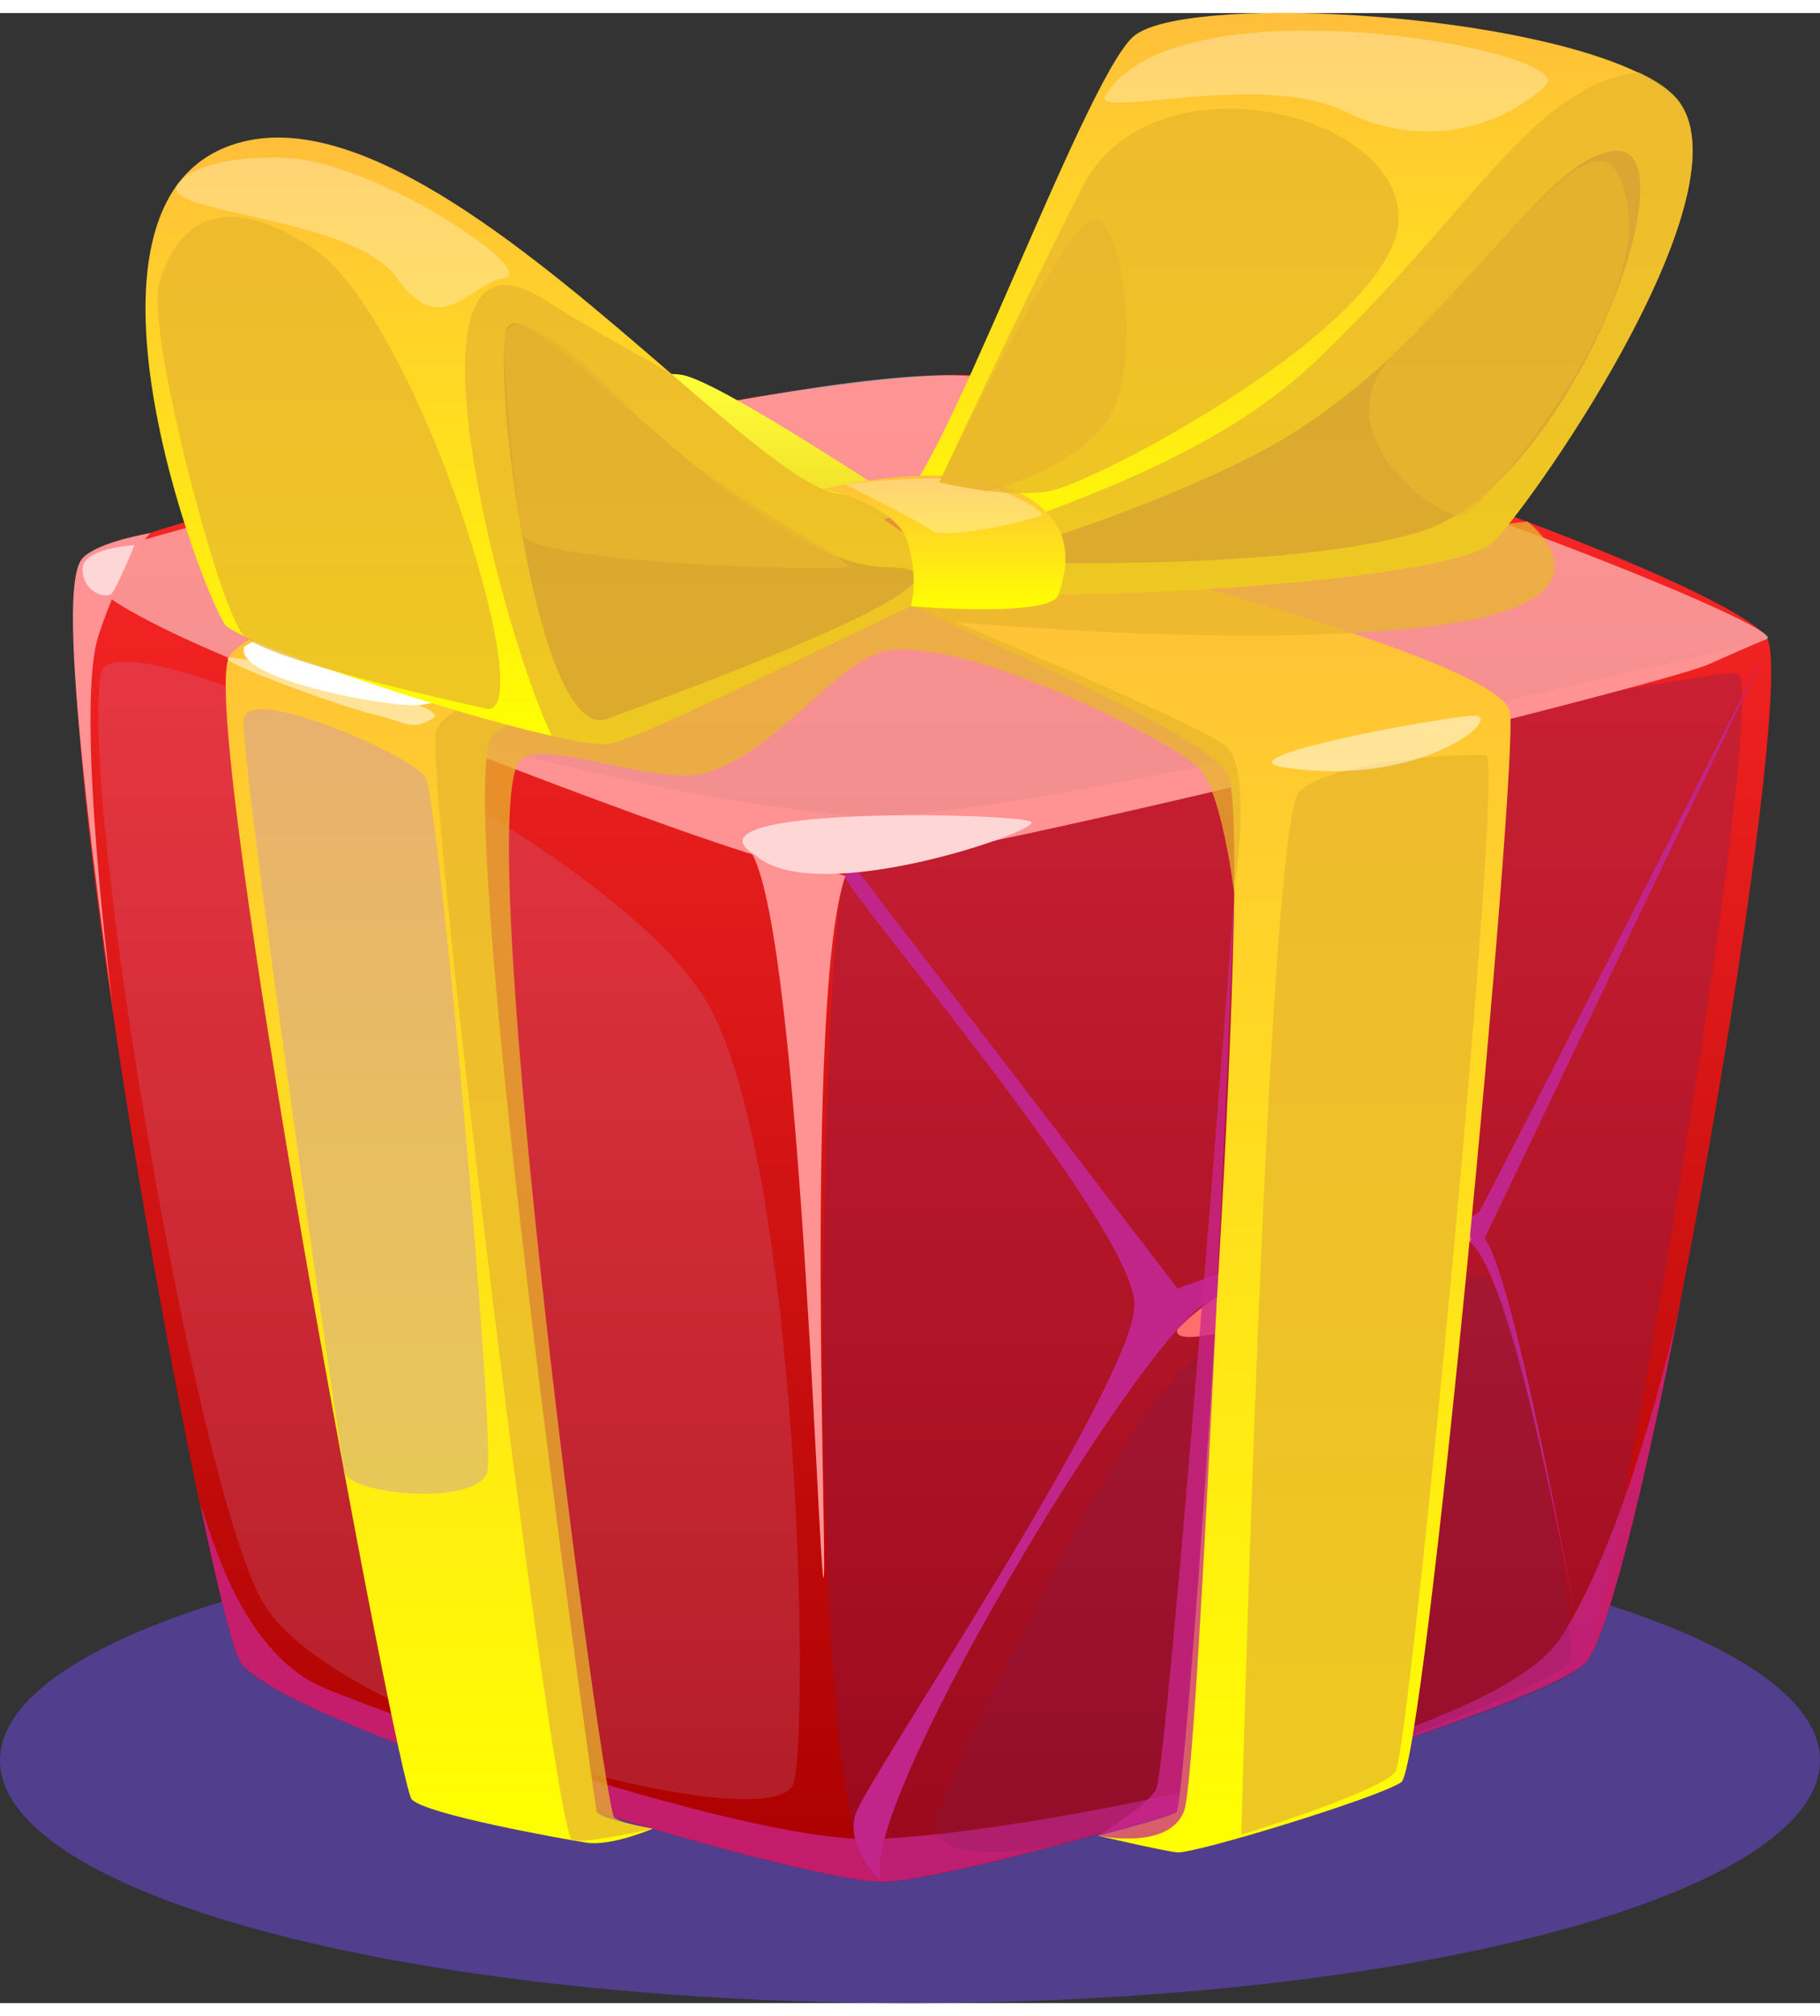 <svg width="65" height="72" viewBox="0 0 75 82" fill="none" xmlns="http://www.w3.org/2000/svg">
<rect x="0" y="0" width="75" height="82" fill="#333333" stroke="none"/>
<ellipse cx="37.5" cy="72" rx="37.5" ry="10" fill="#513E8D"/>
<g clip-path="url(#clip0_115_2539)">
<path d="M69.23 53.176C67.745 60.81 66.176 67.234 65.282 68.032C63.039 70.04 39.802 77.041 36.322 77C32.841 76.972 12.328 70.769 9.962 68.032C9.673 67.702 9.026 65.185 8.256 61.484C8.242 61.471 8.242 61.471 8.242 61.471C5.642 49.16 1.514 23.782 3.729 22.393C6.618 20.591 31.3 15.02 39.445 14.91C47.603 14.787 71.528 23.507 72.821 25.763C73.605 27.139 71.514 41.54 69.23 53.176Z" fill="url(#paint0_linear_115_2539)"/>
<path opacity="0.5" d="M3.757 22.393C-0.096 24.442 28.989 33.961 34.836 33.961C40.683 33.961 71.954 26.396 72.835 25.777C73.715 25.158 47.438 14.855 38.908 14.924C30.378 14.993 4.912 21.788 3.757 22.393Z" fill="white"/>
<path opacity="0.3" d="M36.335 77C32.923 76.574 33.845 37.207 34.836 35.556C35.826 33.906 70.207 26.905 71.597 27.221C72.986 27.537 66.506 66.037 65.296 68.018C64.085 69.999 37.904 77.193 36.335 77Z" fill="#731F5E"/>
<path opacity="0.74" d="M69.23 53.176C67.745 60.797 66.176 67.234 65.282 68.032C63.039 70.04 39.802 77.041 36.322 77C32.841 76.972 12.328 70.769 9.962 68.032C9.673 67.702 9.026 65.185 8.256 61.484C8.503 61.842 9.604 67.069 12.961 68.83C14.392 69.586 30.378 75.349 35.923 75.239C41.481 75.143 61.457 71.457 64.346 66.904C67.18 62.461 69.162 53.534 69.23 53.176Z" fill="#CA2790"/>
<path d="M36.335 77C35.07 74.4 46.764 54.937 49.653 53.19C52.542 51.43 58.623 49.353 60.549 50.632C62.475 51.911 65.282 68.046 65.282 68.046C65.282 68.046 62.517 52.296 61.182 50.481L72.835 26.121C72.835 26.121 61.457 48.555 60.976 49.353C60.494 50.15 55.5 49.917 48.525 52.557L35.276 35.254C35.276 35.254 34.959 35.144 34.822 35.57C34.698 35.997 46.709 49.985 46.75 53.19C46.791 56.395 35.744 72.75 35.262 74.194C34.808 75.624 36.335 77 36.335 77Z" fill="#C2258A"/>
<path d="M48.511 54.249C48.098 55.707 59.572 51.498 60.549 50.632C61.54 49.752 52.336 50.178 48.511 54.249Z" fill="#FF6D6D"/>
<path opacity="0.2" d="M38.757 73.864C38.757 73.864 46.406 56.56 49.818 55.061C53.23 53.562 59.971 51.622 61.251 52.117C62.53 52.613 65.103 66.656 64.677 67.88C64.25 69.105 47.52 75.033 42.403 75.68C37.285 76.326 38.757 73.864 38.757 73.864Z" fill="#731F5E"/>
<path d="M14.598 28.569C14.598 28.569 30.667 35.006 33.556 35.323C36.445 35.639 68.446 27.716 70.413 26.836C72.381 25.956 72.642 25.859 72.642 25.859C72.642 25.859 40.999 33.59 35.235 33.081C25.329 32.214 14.598 28.569 14.598 28.569Z" fill="#FF9292"/>
<path d="M30.598 34.264C32.827 34.662 33.694 63.506 33.928 64.456C34.162 65.418 33.102 40.577 34.836 35.556L30.598 34.264Z" fill="#FF9292"/>
<path d="M31.149 34.717C27.64 32.627 42.072 32.957 42.499 33.328C42.925 33.686 33.639 36.904 31.149 34.717Z" fill="#FFD6D6"/>
<path opacity="0.2" d="M4.156 27.221C4.623 24.415 25.687 34.14 29.305 41.072C32.923 47.991 33.35 70.343 32.717 72.901C32.084 75.46 13.525 70.522 10.759 65.363C7.994 60.191 3.289 32.475 4.156 27.221Z" fill="#C68EC5"/>
<path d="M26.897 74.813C26.897 74.813 25.205 75.542 24.173 75.391C23.128 75.226 17.528 74.222 16.964 73.603C16.4 72.984 8.2 29.27 9.425 26.575C10.649 23.878 33.487 20.591 34.849 20.99C36.212 21.389 38.77 22.833 38.77 22.833C38.77 22.833 22.178 28.115 20.335 29.711C18.491 31.32 24.504 73.781 24.586 74.098C24.655 74.414 26.897 74.813 26.897 74.813Z" fill="url(#paint1_linear_115_2539)"/>
<path d="M45.237 75.102C45.237 75.102 47.823 75.707 48.497 75.79C49.171 75.872 56.779 73.547 57.743 72.901C58.706 72.255 62.544 31.32 62.228 28.83C61.911 26.341 39.376 20.99 38.537 20.949C37.697 20.907 35.372 21.389 34.258 22.269C33.13 23.149 49.488 29.078 50.602 31.402C51.73 33.727 48.883 73.836 48.483 74.125C48.112 74.387 45.237 75.102 45.237 75.102Z" fill="url(#paint2_linear_115_2539)"/>
<path d="M35.661 23.452C33.144 22.737 17.914 18.5 17.914 18.5L13.401 19.45C13.401 19.45 14.061 17.455 14.584 17.207C15.107 16.974 26.168 14.47 28.177 14.924C30.186 15.364 40.683 22.503 40.683 22.503L35.661 23.452Z" fill="url(#paint3_linear_115_2539)"/>
<path d="M62.255 20.715C62.255 20.715 62.241 19.752 61.911 19.174C61.595 18.583 51.895 15.859 50.932 15.777C49.969 15.694 34.836 21.471 34.836 21.471C34.836 21.471 37.326 22.572 39.046 22.819C40.765 23.067 59.517 19.78 59.916 19.78C60.315 19.78 62.255 20.715 62.255 20.715Z" fill="url(#paint4_linear_115_2539)"/>
<path opacity="0.74" d="M51.153 75.061C51.153 75.061 52.212 33.397 53.533 32.09C54.853 30.77 60.453 30.481 61.237 30.591C62.021 30.701 58.073 71.663 57.509 72.461C56.958 73.272 51.153 75.061 51.153 75.061Z" fill="#E8B72D"/>
<path opacity="0.74" d="M26.898 74.813C26.898 74.813 24.325 75.418 23.582 75.294C22.839 75.157 17.542 32.008 17.969 29.628C18.395 27.248 36.088 23.7 36.088 23.7C36.088 23.7 49.323 29.215 50.492 30.178C51.662 31.141 50.85 36.217 50.85 36.217C50.85 36.217 50.355 32.035 49.378 31.072C48.401 30.11 40.669 26.066 36.927 26.231C34.643 26.327 32.483 30.11 29.25 31.265C27.186 32.008 22.096 29.683 21.367 30.88C19.496 33.975 24.889 74.043 25.315 74.359C25.783 74.662 26.898 74.813 26.898 74.813Z" fill="#E8B72D"/>
<path d="M10.072 26.107C9.535 27.386 15.891 28.624 17.281 28.514C18.67 28.404 33.845 24.057 34.217 23.452C34.588 22.847 28.026 21.884 26.017 21.939C24.022 21.994 11.901 24.841 10.072 26.107Z" fill="white"/>
<path opacity="0.74" d="M38.922 25.048C38.922 25.048 51.455 26.272 59.311 25.227C67.167 24.167 62.943 20.949 62.943 20.949L36.872 24.099L38.922 25.048Z" fill="#E8B72D"/>
<path opacity="0.5" d="M9.425 26.561C8.737 26.643 14.048 28.583 15.41 28.899C16.772 29.215 16.937 29.614 17.858 29.05C18.767 28.514 10.113 26.478 9.425 26.561Z" fill="white"/>
<path opacity="0.5" d="M52.858 31.072C50.368 30.674 59.022 29.078 60.632 28.954C62.241 28.83 58.596 31.994 52.858 31.072Z" fill="white"/>
<path opacity="0.4" d="M10.044 29.078C10.25 27.634 16.978 30.605 17.528 31.485C18.079 32.352 20.418 58.651 20.087 60.081C19.771 61.526 14.364 61.099 14.185 60.081C13.993 59.064 9.851 30.44 10.044 29.078Z" fill="#C68EC5"/>
<path opacity="0.74" d="M45.237 75.102C45.237 75.102 47.149 73.974 47.631 73.217C48.112 72.475 50.877 36.203 50.877 36.203C50.877 36.203 49.419 72.42 48.8 74.07C48.195 75.735 45.237 75.102 45.237 75.102Z" fill="#CA2790"/>
<path d="M40.119 23.466C40.105 23.466 40.091 23.452 40.091 23.452H40.078C40.022 23.438 39.885 23.466 39.651 23.535C39.555 23.562 39.417 23.617 39.279 23.672C36.404 24.828 26.801 29.793 25.136 30.096C24.737 30.178 23.871 30.041 22.729 29.779C18.326 28.803 9.92 25.928 9.301 25.227C8.517 24.346 1.844 7.304 10.03 5.296C15.134 4.044 22.165 10.124 27.572 14.787C30.832 17.606 33.515 19.917 34.836 19.807C34.836 19.807 36.831 21.141 38.371 22.187C38.385 22.187 38.385 22.187 38.385 22.2C38.633 22.366 38.88 22.544 39.101 22.696C39.417 22.902 39.692 23.108 39.871 23.232C40.022 23.356 40.119 23.438 40.119 23.466Z" fill="url(#paint5_linear_115_2539)"/>
<path opacity="0.5" d="M25.026 29.078C22.192 30.178 20.321 15.46 20.858 13.095C21.394 10.729 30.75 22.751 36.555 22.833C42.361 22.902 25.645 28.844 25.026 29.078Z" fill="#731F5E"/>
<path opacity="0.74" d="M40.119 22.833L39.857 23.246L39.802 23.328L39.665 23.548L39.293 23.686C36.418 24.841 26.815 29.807 25.15 30.11C24.751 30.192 23.884 30.055 22.743 29.793C20.679 25.598 16.015 7.758 22.426 11.802C23.994 12.792 25.769 13.81 27.585 14.8C30.846 17.62 33.529 19.931 34.849 19.821C34.849 19.821 35.166 19.202 36.693 20.261C35.799 19.312 36.982 20.22 36.886 20.013C38.179 20.811 39.183 21.54 39.706 22.132C39.94 22.379 40.091 22.613 40.119 22.833Z" fill="#E8B72D"/>
<path d="M61.581 21.747C59.875 23.521 42.196 24.374 40.036 23.7C39.871 23.645 39.706 23.576 39.555 23.493C39.541 23.493 39.541 23.48 39.527 23.48H39.513C39.431 23.438 39.362 23.397 39.279 23.356C39.059 23.218 38.853 23.053 38.647 22.902V22.888C38.44 22.709 38.261 22.517 38.096 22.324C38.096 22.311 38.096 22.311 38.083 22.311C37.34 21.444 36.927 20.467 36.858 20.288C36.844 20.261 36.844 20.261 36.844 20.261C38.426 20.247 44.618 2.792 46.709 0.963C48.69 -0.757 62.09 -0.138 67.497 2.448C68.088 2.723 68.556 3.012 68.9 3.342C72.546 6.699 63.356 19.917 61.581 21.747Z" fill="url(#paint6_linear_115_2539)"/>
<path opacity="0.5" d="M40.064 22.599C40.064 22.599 46.324 20.935 51.579 18.267C59.435 14.278 63.218 6.052 66.506 5.681C69.918 5.296 64.773 19.45 58.513 21.375C52.803 23.122 40.064 22.599 40.064 22.599Z" fill="#731F5E"/>
<path opacity="0.74" d="M61.581 21.747C59.875 23.521 42.196 24.374 40.036 23.7C39.871 23.645 39.706 23.576 39.555 23.493C39.541 23.493 39.541 23.48 39.527 23.48H39.513C39.472 23.466 39.348 23.493 39.156 23.562L38.908 23.975L38.839 23.7L38.647 22.902V22.888C38.66 22.847 38.66 22.806 38.688 22.778C38.757 22.586 38.936 22.407 39.211 22.228C41.302 20.811 49.199 19.161 54.289 14.278C60.921 7.895 63.108 3.067 67.511 2.435C68.102 2.71 68.57 2.999 68.914 3.329C72.546 6.699 63.356 19.917 61.581 21.747Z" fill="#E8B72D"/>
<path d="M33.928 19.614C33.928 19.614 38.812 18.363 41.687 19.614C44.576 20.866 43.93 23.026 43.613 23.975C43.297 24.924 37.532 24.442 37.532 24.442C37.532 24.442 37.876 23.342 37.395 21.774C36.913 20.22 33.928 19.614 33.928 19.614Z" fill="url(#paint7_linear_115_2539)"/>
<path opacity="0.3" d="M34.836 19.422C34.836 19.422 37.959 20.976 38.44 21.348C38.922 21.705 42.815 20.866 42.925 20.674C43.035 20.481 40.834 19.188 38.757 19.174C36.679 19.147 34.836 19.422 34.836 19.422Z" fill="white"/>
<path opacity="0.74" d="M38.702 19.339C38.702 19.339 41.935 12.407 44.59 7.194C47.465 1.541 57.839 4.085 57.633 8.556C57.426 12.875 45.072 19.422 43.187 19.711C41.357 20 38.702 19.339 38.702 19.339Z" fill="#E8B72D"/>
<path opacity="0.74" d="M20.115 28.679C22.247 28.679 17.116 12.434 12.851 9.656C8.572 6.877 7.072 9.312 6.55 11.197C6.027 13.081 9.026 24.608 10.044 25.653C11.048 26.726 20.115 28.679 20.115 28.679Z" fill="#E8B72D"/>
<path opacity="0.74" d="M40.669 19.697C40.669 19.697 43.833 19.009 45.484 16.987C47.19 14.883 46.269 8.253 45.03 8.501C43.806 8.748 38.702 19.339 38.702 19.339L40.669 19.697Z" fill="#E8B72D"/>
<path opacity="0.3" d="M7.292 7.098C6.646 8.28 14.515 8.363 16.359 10.921C18.203 13.48 19.289 11.197 20.775 10.921C22.261 10.646 15.368 6.038 11.64 5.956C7.912 5.873 7.292 7.098 7.292 7.098Z" fill="white"/>
<path opacity="0.3" d="M45.553 3.397C44.934 4.415 51.964 2.338 55.459 4.071C59.063 5.846 62.338 4.333 63.7 2.971C65.103 1.568 48.552 -1.513 45.553 3.397Z" fill="white"/>
<path opacity="0.74" d="M57.467 14.016C54.248 17.29 59.352 20.935 60.26 20.687C61.182 20.426 67.813 12.476 67.07 7.964C66.328 3.356 63.383 8.019 57.467 14.016Z" fill="#E8B72D"/>
<path opacity="0.74" d="M21.504 21.43C21.779 22.682 34.051 22.998 34.836 22.833C35.606 22.654 29.47 19.986 25.948 16.3C22.426 12.613 21.174 12.558 20.872 13.095C20.555 13.631 21.298 20.481 21.504 21.43Z" fill="#E8B72D"/>
<path d="M4.665 41.1C4.665 41.1 3.055 28.734 4.059 25.653C5.064 22.572 6.192 21.43 6.192 21.43C6.192 21.43 4.073 21.774 3.413 22.448C2.739 23.136 2.739 27.18 4.665 41.1Z" fill="#FF9292"/>
<path d="M3.399 22.943C3.454 23.934 4.39 24.126 4.596 23.92C4.802 23.713 5.545 21.925 5.545 21.925C5.545 21.925 3.344 22.035 3.399 22.943Z" fill="#FFD6D6"/>
</g>
<defs>
<linearGradient id="paint0_linear_115_2539" x1="38.056" y1="76.996" x2="38.056" y2="14.912" gradientUnits="userSpaceOnUse">
<stop stop-color="#AB0000"/>
<stop offset="1" stop-color="#FF2929"/>
</linearGradient>
<linearGradient id="paint1_linear_115_2539" x1="24.026" y1="75.404" x2="24.026" y2="20.947" gradientUnits="userSpaceOnUse">
<stop stop-color="#FFFF00"/>
<stop offset="1" stop-color="#FFBE3B"/>
</linearGradient>
<linearGradient id="paint2_linear_115_2539" x1="48.239" y1="75.784" x2="48.239" y2="20.944" gradientUnits="userSpaceOnUse">
<stop stop-color="#FFFF00"/>
<stop offset="1" stop-color="#FFBE3B"/>
</linearGradient>
<linearGradient id="paint3_linear_115_2539" x1="27.049" y1="23.455" x2="27.049" y2="14.874" gradientUnits="userSpaceOnUse">
<stop stop-color="#E8CD1D"/>
<stop offset="1" stop-color="#FFFF3B"/>
</linearGradient>
<linearGradient id="paint4_linear_115_2539" x1="48.549" y1="22.827" x2="48.549" y2="15.772" gradientUnits="userSpaceOnUse">
<stop stop-color="#E82E86"/>
<stop offset="1" stop-color="#FF003B"/>
</linearGradient>
<linearGradient id="paint5_linear_115_2539" x1="23.059" y1="30.124" x2="23.059" y2="5.131" gradientUnits="userSpaceOnUse">
<stop stop-color="#FFFF00"/>
<stop offset="1" stop-color="#FFBE3B"/>
</linearGradient>
<linearGradient id="paint6_linear_115_2539" x1="53.314" y1="23.93" x2="53.314" y2="1.11079e-05" gradientUnits="userSpaceOnUse">
<stop stop-color="#FFFF00"/>
<stop offset="1" stop-color="#FFBE3B"/>
</linearGradient>
<linearGradient id="paint7_linear_115_2539" x1="38.923" y1="24.569" x2="38.923" y2="19.056" gradientUnits="userSpaceOnUse">
<stop stop-color="#FFFF00"/>
<stop offset="1" stop-color="#FFBE3B"/>
</linearGradient>
<clipPath id="clip0_115_2539">
<rect width="70" height="77" fill="white" transform="translate(3)"/>
</clipPath>
</defs>
</svg>
